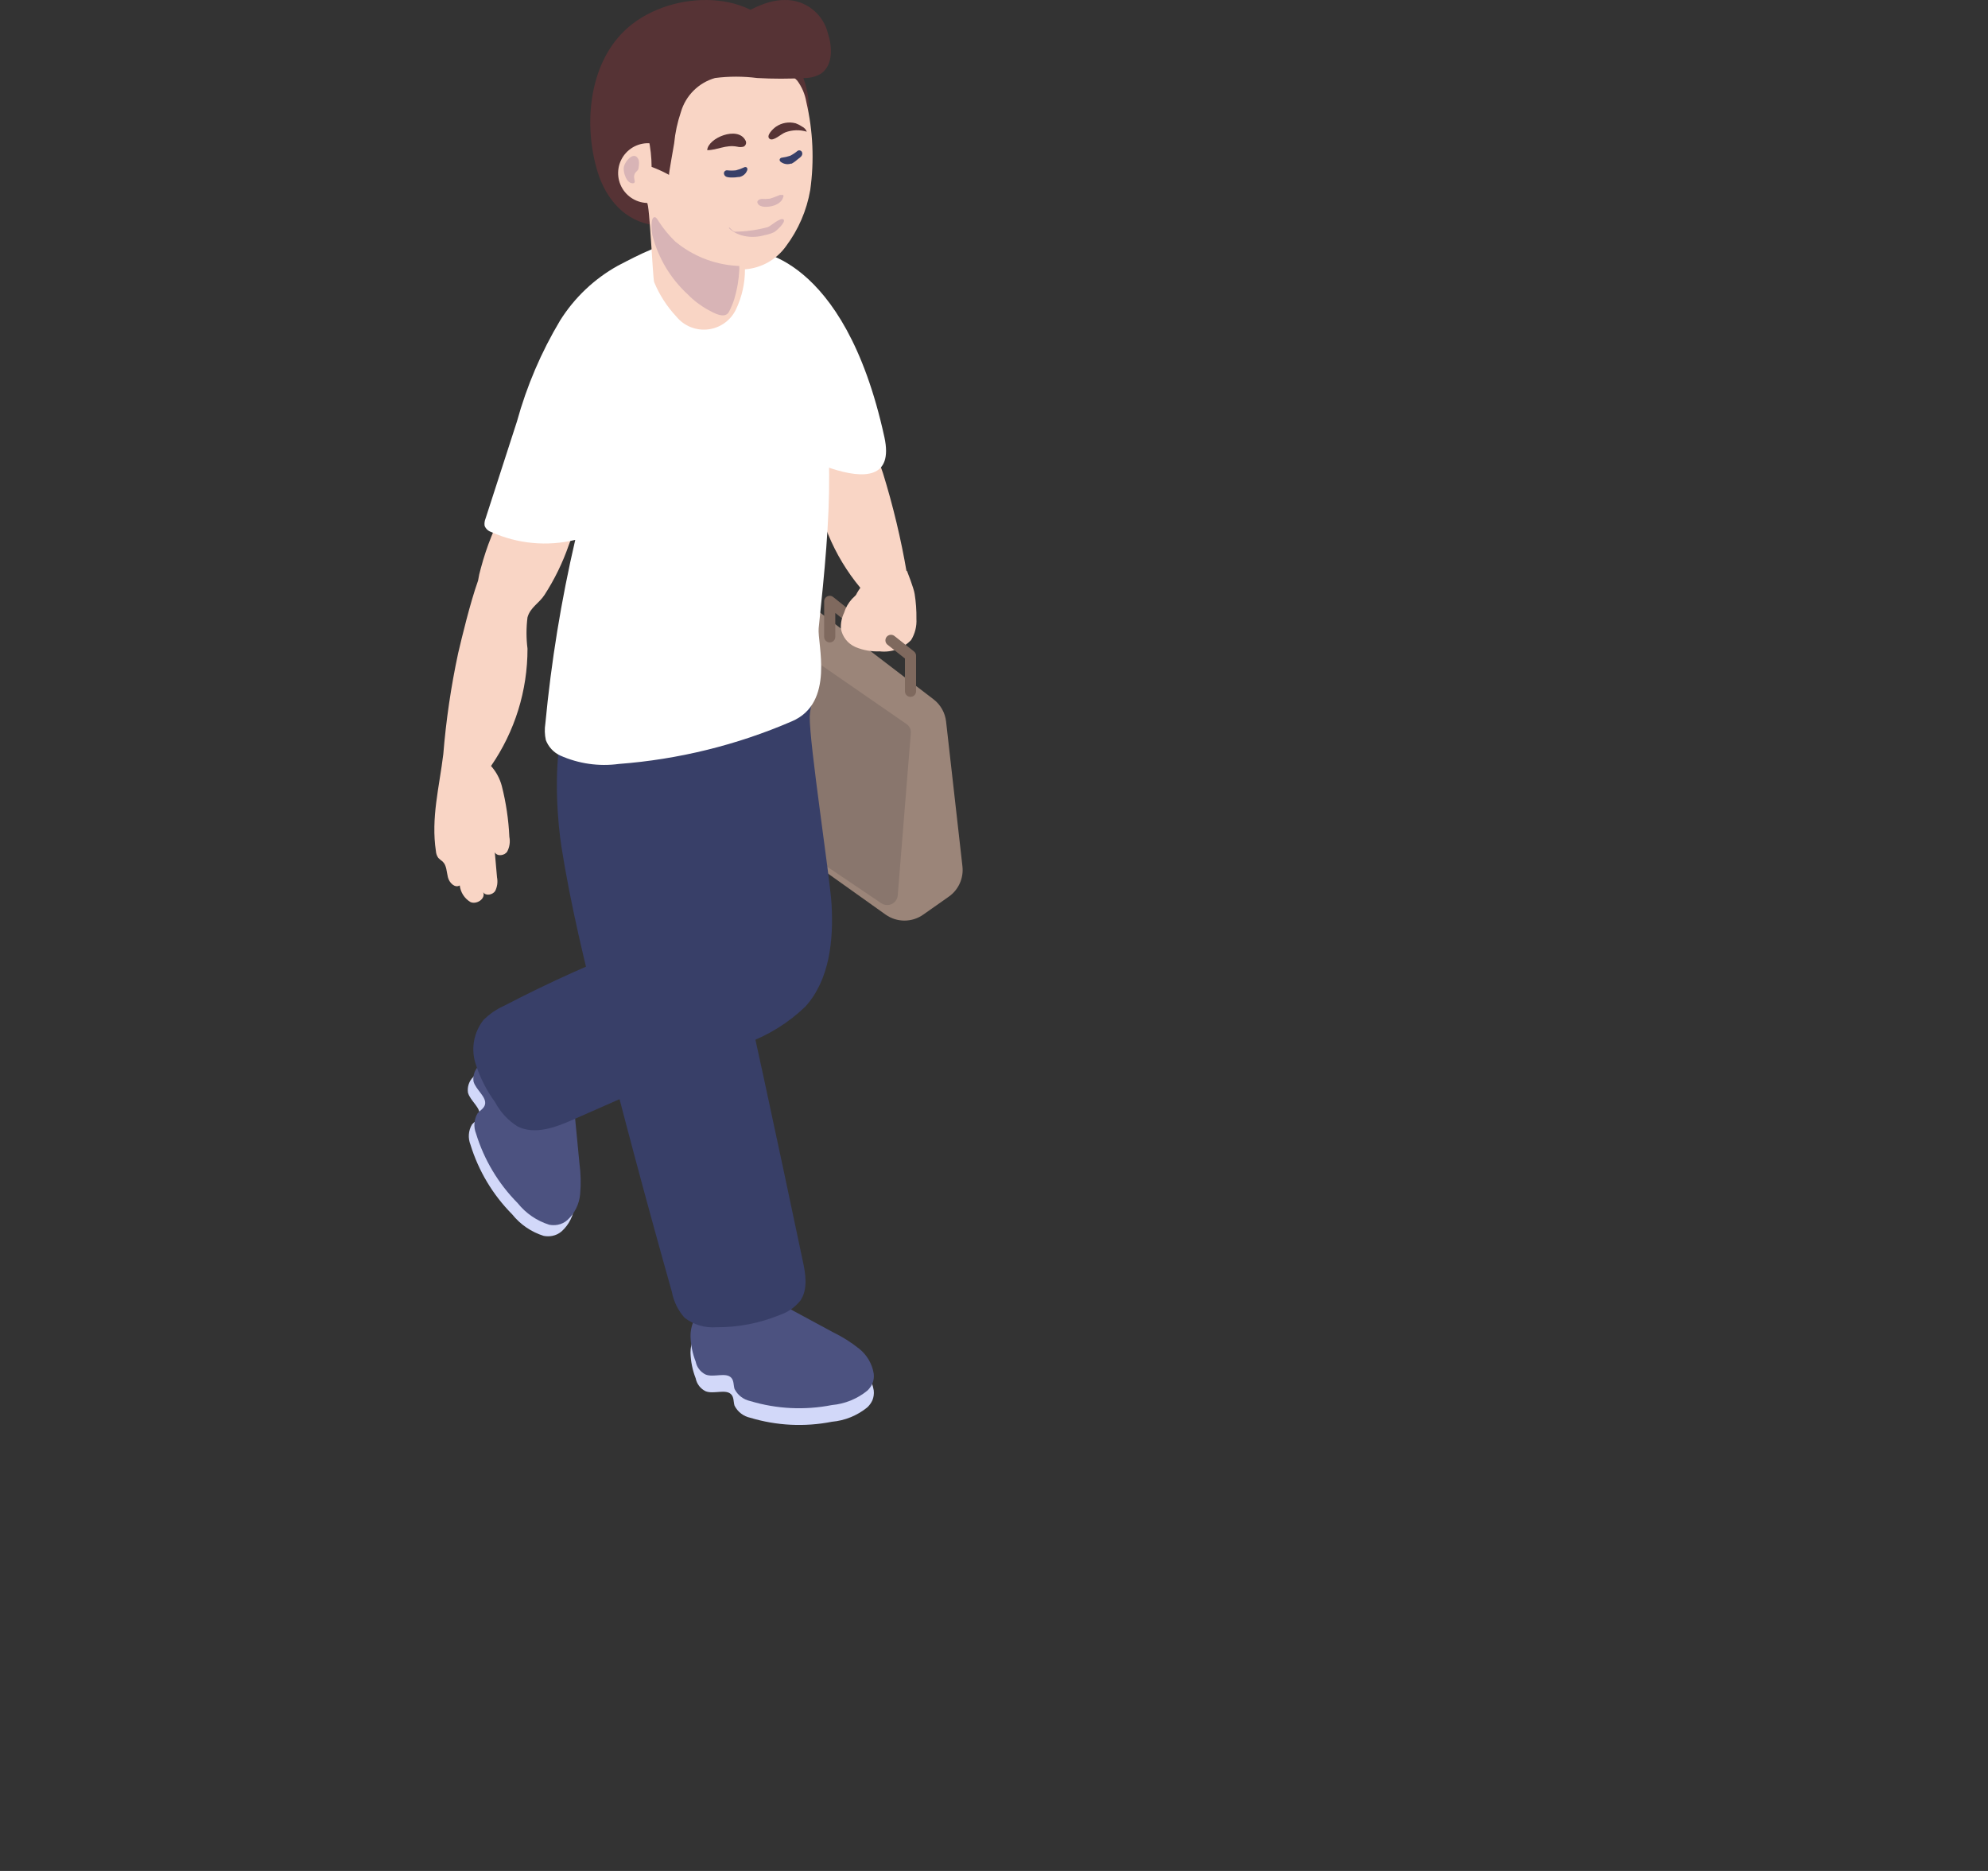 <?xml version="1.0" encoding="UTF-8"?>
<svg width="357px" height="336px" viewBox="0 0 357 336" version="1.1" xmlns="http://www.w3.org/2000/svg" xmlns:xlink="http://www.w3.org/1999/xlink">
    <rect x="0" y="0" width="357" height="336" fill="#333333" stroke="none"/>
    <!-- Generator: Sketch 44 (41411) - http://www.bohemiancoding.com/sketch -->
    <title>Group 8</title>
    <desc>Created with Sketch.</desc>
    <defs></defs>
    <g id="Page-1" stroke="none" stroke-width="1" fill="none" fill-rule="evenodd">
        <g id="Landing-Page-Copy" transform="translate(0, -240)">
            <g id="Group-8" transform="translate(-223, 240)">
                <g id="Group-9" transform="translate(223, 0)">
                    <path d="M149.586,242.25 C151.262,243.06 152.84,244.056 154.292,245.22 C155.695,246.337 156.627,247.94 156.905,249.711 C156.975,250.319 156.889,250.935 156.654,251.501 C156.431,251.972 156.122,252.397 155.741,252.753 C153.928,254.226 151.716,255.123 149.39,255.33 C144.52,256.29 139.489,256.045 134.736,254.614 C133.515,254.356 132.476,253.56 131.909,252.449 C131.694,251.769 131.819,250.964 131.318,250.427 C130.352,249.389 128.169,250.427 126.72,249.854 C125.79,249.405 125.127,248.543 124.93,247.528 C124.358,246.067 124.044,244.517 124,242.948 C123.992,241.249 124.632,239.611 125.789,238.367 C126.618,237.574 127.566,236.916 128.598,236.417 C129.886,235.673 131.31,235.192 132.785,235.004 C135.519,234.939 138.201,235.747 140.443,237.312 L149.586,242.25 Z" id="Shape" fill="#D2D8F9" fill-rule="nonzero"></path>
                    <path d="M149.586,239.25 C151.262,240.06 152.84,241.056 154.292,242.22 C155.695,243.337 156.627,244.94 156.905,246.711 C156.975,247.319 156.889,247.935 156.654,248.501 C156.431,248.972 156.122,249.397 155.741,249.753 C153.928,251.226 151.716,252.123 149.39,252.33 C144.52,253.29 139.489,253.045 134.736,251.614 C133.515,251.356 132.476,250.56 131.909,249.449 C131.694,248.769 131.819,247.964 131.318,247.427 C130.352,246.389 128.169,247.427 126.72,246.854 C125.79,246.405 125.127,245.543 124.93,244.528 C124.358,243.067 124.044,241.517 124,239.948 C123.992,238.249 124.632,236.611 125.789,235.367 C126.618,234.574 127.566,233.916 128.598,233.417 C129.886,232.673 131.31,232.192 132.785,232.004 C135.519,231.939 138.201,232.747 140.443,234.312 L149.586,239.25 Z" id="Shape" fill="#4C5280" fill-rule="nonzero"></path>
                    <path d="M103.054,210.908 C103.305,212.752 103.347,214.619 103.179,216.473 C103.019,218.258 102.196,219.918 100.871,221.125 C100.393,221.544 99.813,221.828 99.189,221.948 C98.675,222.046 98.147,222.046 97.632,221.948 C95.405,221.251 93.436,219.906 91.978,218.083 C88.5,214.579 85.927,210.28 84.481,205.558 C84.016,204.39 84.108,203.072 84.732,201.98 C85.179,201.425 85.913,201.085 86.092,200.37 C86.432,198.992 84.428,197.704 84.034,196.218 C83.885,195.193 84.23,194.158 84.964,193.427 C85.868,192.141 86.988,191.021 88.275,190.117 C89.695,189.172 91.424,188.807 93.106,189.097 C94.22,189.347 95.289,189.769 96.273,190.35 C97.603,191.01 98.789,191.928 99.762,193.051 C101.326,195.293 102.135,197.976 102.07,200.709 C102.392,203.948 102.732,207.33 103.054,210.908 Z" id="Shape" fill="#D2D8F9" fill-rule="nonzero"></path>
                    <path d="M104.054,208.908 C104.305,210.752 104.347,212.619 104.179,214.473 C104.019,216.258 103.196,217.918 101.871,219.125 C101.393,219.544 100.813,219.828 100.189,219.948 C99.675,220.046 99.147,220.046 98.632,219.948 C96.405,219.251 94.436,217.906 92.978,216.083 C89.5,212.579 86.927,208.28 85.481,203.558 C85.016,202.39 85.108,201.072 85.732,199.98 C86.179,199.425 86.913,199.085 87.092,198.37 C87.432,196.992 85.428,195.704 85.034,194.218 C84.885,193.193 85.23,192.158 85.964,191.427 C86.868,190.141 87.988,189.021 89.275,188.117 C90.695,187.172 92.424,186.807 94.106,187.097 C95.22,187.347 96.289,187.769 97.273,188.35 C98.603,189.01 99.789,189.928 100.762,191.051 C102.326,193.293 103.135,195.976 103.07,198.709 C103.374,202.002 103.732,205.455 104.054,208.908 Z" id="Shape" fill="#4C5280" fill-rule="nonzero"></path>
                    <path d="M146.366,109.322 L167.641,125.586 C168.903,126.554 169.717,127.995 169.895,129.576 L172.829,155.556 C173.081,157.693 172.14,159.796 170.378,161.031 L165.798,164.252 C163.771,165.687 161.06,165.687 159.034,164.252 L138.458,149.598 C136.506,148.208 135.599,145.77 136.168,143.443 L144.201,110.073 C144.291,109.609 144.621,109.228 145.067,109.073 C145.513,108.918 146.009,109.013 146.366,109.322 L146.366,109.322 Z" id="Shape" fill="#9B8579" fill-rule="nonzero"></path>
                    <polyline id="Shape" stroke="#7F695E" stroke-width="2" stroke-linecap="round" stroke-linejoin="round" points="152.811 111.042 149 108 149 114.37"></polyline>
                    <path d="M147.267,119.301 L162.798,130.037 C163.306,130.388 163.597,130.976 163.568,131.593 L161.206,160.883 C161.12,161.541 160.696,162.106 160.089,162.373 C159.481,162.64 158.779,162.571 158.236,162.19 L136.765,147.715 C136.141,147.279 135.861,146.497 136.067,145.764 L144.423,120.303 C144.611,119.745 145.045,119.304 145.601,119.109 C146.156,118.913 146.771,118.984 147.267,119.301 L147.267,119.301 Z" id="Shape" fill="#89766D" fill-rule="nonzero"></path>
                    <path d="M102.778,90.254 C101.53,88.54 99.637,87.409 97.536,87.123 C96.38,86.887 95.18,86.992 94.083,87.427 C92.669,88.204 91.536,89.406 90.844,90.863 C88.894,94.386 87.386,98.136 86.353,102.028 C86.135,102.761 85.967,103.508 85.852,104.264 C84.403,108.344 82.935,114.499 82.273,117.308 C80.992,123.285 80.101,129.34 79.607,135.433 C78.892,141.356 77.371,146.884 78.283,152.878 C78.314,153.31 78.463,153.724 78.713,154.077 C78.957,154.306 79.214,154.521 79.482,154.721 C80.216,155.419 80.18,156.511 80.431,157.531 C80.681,158.55 81.683,159.534 82.56,159.016 C82.702,160.259 83.417,161.364 84.492,162.004 C85.619,162.487 87.265,161.377 86.764,160.214 C87.194,160.948 88.429,160.733 88.912,160.035 C89.3,159.268 89.42,158.392 89.252,157.548 L88.858,153.057 C89.269,153.863 90.647,153.666 91.094,152.914 C91.514,152.112 91.646,151.19 91.47,150.302 C91.329,147.21 90.873,144.141 90.11,141.141 C89.756,139.813 89.094,138.587 88.178,137.562 C92.456,131.367 94.741,124.014 94.727,116.485 C94.491,114.62 94.491,112.732 94.727,110.867 C95.228,109.077 96.784,108.362 97.768,106.859 C99.577,104.063 101.043,101.059 102.134,97.912 C103.083,95.175 104.639,93.028 102.778,90.254 Z" id="Shape" fill="#F9D5C5" fill-rule="nonzero"></path>
                    <path d="M152.907,109.356 C153.129,107.983 153.675,106.683 154.499,105.563 C149.685,99.778 146.751,92.662 146.09,85.165 C146.133,83.288 145.941,81.412 145.517,79.583 C144.873,77.794 143.245,77.275 142.118,75.879 C140.061,73.24 138.33,70.363 136.965,67.309 C135.784,64.768 134.048,62.764 135.641,59.829 C136.731,58.015 138.514,56.722 140.579,56.251 C141.706,55.916 142.905,55.916 144.032,56.251 C145.526,56.89 146.779,57.986 147.611,59.382 C149.87,62.722 151.709,66.328 153.086,70.118 C153.368,70.828 153.602,71.558 153.784,72.301 C155.573,76.237 157.595,82.231 158.561,84.969 C160.375,90.833 161.804,96.81 162.837,102.861" id="Shape" fill="#F9D5C5" fill-rule="nonzero"></path>
                    <path d="M135,45 C135,45 151.551,45.25 158.815,78.495 C162.107,93.543 137.344,78.495 137.344,78.495 L135,45 Z" id="Shape" fill="#FFFFFF" fill-rule="nonzero"></path>
                    <path d="M117.408,40.432 C112.255,39.752 108.82,35.797 107.299,30.805 C104.776,22.503 105.689,11.714 112.166,5.505 C119.573,-1.652 134.836,-2.421 140.15,6.722 C140.15,6.722 151.136,19.998 140.794,27.102" id="Shape" fill="#563335" fill-rule="nonzero"></path>
                    <path d="M149.326,162.345 C149.702,168.84 148.986,175.926 144.639,180.757 C141.606,183.68 137.99,185.93 134.028,187.359 L102.931,201.065 C99.728,202.478 95.989,203.874 92.893,202.264 C91.211,201.19 89.836,199.698 88.903,197.934 C87.318,195.765 86.109,193.346 85.325,190.777 C84.58,188.156 85.132,185.337 86.81,183.19 C87.878,182.118 89.133,181.251 90.514,180.632 C98.639,176.4 107.003,172.642 115.563,169.377 C114.812,164.833 111.162,141.483 110.41,136.956 C110.118,135.823 110.118,134.635 110.41,133.503 C111.165,132.021 112.439,130.868 113.989,130.264 C121.358,126.307 129.117,123.123 137.142,120.763 C139.028,120.044 141.069,119.828 143.064,120.137 C147.967,121.318 145.587,125.272 145.408,128.636 C145.336,133.592 149.022,157.371 149.326,162.345 Z" id="Shape" fill="#383F68" fill-rule="nonzero"></path>
                    <path d="M100.839,152.186 C102.503,162.654 105.008,172.96 107.62,183.248 C111.747,199.578 116.095,215.842 120.664,232.041 C120.987,233.758 121.773,235.354 122.936,236.657 C124.564,237.909 126.597,238.514 128.644,238.357 C132.545,238.383 136.413,237.635 140.023,236.156 C141.471,235.672 142.75,234.785 143.709,233.598 C145.123,231.558 144.675,228.784 144.157,226.44 C139.487,204.325 134.817,182.192 129.664,160.238 C127.995,151.954 125.612,143.831 122.542,135.958 C120.753,131.646 118.284,127.298 114.24,124.954 C97.493,115.31 99.55,144.081 100.839,152.186 Z" id="Shape" fill="#383F68" fill-rule="nonzero"></path>
                    <path d="M100.582,57.556 C97.195,63.221 94.589,69.318 92.835,75.681 L87.199,93.108 C87.026,93.521 86.964,93.971 87.02,94.414 C87.225,94.955 87.667,95.37 88.219,95.542 C92.95,97.676 98.257,98.174 103.302,96.955 C100.78,107.815 98.987,118.832 97.934,129.931 C97.776,130.924 97.806,131.938 98.024,132.919 C98.488,134.134 99.405,135.122 100.582,135.675 C103.885,137.155 107.535,137.682 111.121,137.196 C121.821,136.387 132.312,133.805 142.165,129.555 C150.02,126.245 146.745,115.492 147.014,112.826 C149.179,92.232 150.431,77.774 145.332,58.773 C143.99,53.745 142.165,48.538 138.014,45.675 C133.863,42.812 128.495,42.794 123.252,43.17 C118.994,43.474 114.896,45.675 110.96,47.715 C106.727,50.068 103.157,53.453 100.582,57.556 Z" id="Shape" fill="#FFFFFF" fill-rule="nonzero"></path>
                    <path d="M117.46,50.639 C118.403,52.933 119.755,55.036 121.45,56.847 C122.838,58.55 125.004,59.421 127.184,59.152 C129.364,58.883 131.253,57.513 132.186,55.523 C133.245,53.287 133.789,50.841 133.778,48.366 C136.731,48.148 139.433,46.627 141.15,44.215 C143.375,41.248 144.865,37.796 145.498,34.142 C146.241,28.871 146.004,23.509 144.8,18.325 C144.566,16.924 144.002,15.599 143.154,14.46 C142.001,13.299 140.573,12.45 139.003,11.991 C135.138,10.541 130.88,9.271 126.925,10.488 C120.824,12.402 117.979,19.577 117.979,25.965 C115.983,25.337 113.804,25.926 112.396,27.474 C110.989,29.022 110.609,31.247 111.424,33.175 C112.238,35.102 114.099,36.38 116.19,36.45 C116.637,36.396 117.21,49.601 117.46,50.639 Z" id="Shape" fill="#F9D5C5" fill-rule="nonzero"></path>
                    <path d="M141.055,23.759 C142.286,23.31 143.629,23.272 144.884,23.651 C144.73,23.251 144.429,22.925 144.043,22.739 C143.688,22.493 143.303,22.295 142.898,22.148 C141.671,21.817 140.361,22.047 139.319,22.774 C138.747,23.186 137.53,24.385 138.192,24.922 C138.854,25.458 140.25,24.045 141.055,23.759 Z" id="Shape" fill="#563335" fill-rule="nonzero"></path>
                    <path d="M133.853,25.192 C133.978,25.382 134.015,25.618 133.953,25.838 C133.891,26.058 133.737,26.24 133.531,26.337 C133.15,26.439 132.749,26.439 132.368,26.337 C130.328,25.943 128.789,26.981 127,26.963 C127.125,24.798 132.457,22.562 133.853,25.192 Z" id="Shape" fill="#563335" fill-rule="nonzero"></path>
                    <path d="M142.181,29.389 L142.02,29.389 C141.631,29.517 141.211,29.517 140.822,29.389 C140.517,29.299 139.891,29.013 140.016,28.602 C140.083,28.44 140.235,28.329 140.41,28.315 C140.915,28.25 141.412,28.136 141.895,27.975 C142.368,27.735 142.813,27.44 143.219,27.099 C143.371,26.991 143.568,26.97 143.739,27.043 C143.911,27.116 144.032,27.272 144.06,27.457 C144.167,27.958 143.684,28.298 143.326,28.548 C142.976,28.868 142.592,29.15 142.181,29.389 L142.181,29.389 Z" id="Shape" fill="#383F68" fill-rule="nonzero"></path>
                    <path d="M132.63,31.785 L132.791,31.785 C133.193,31.699 133.557,31.486 133.829,31.177 C134.044,30.926 134.419,30.354 134.079,30.068 C133.931,29.977 133.745,29.977 133.596,30.068 C133.137,30.286 132.658,30.46 132.165,30.587 C131.636,30.647 131.102,30.647 130.572,30.587 C130.382,30.574 130.199,30.663 130.092,30.822 C129.985,30.98 129.97,31.184 130.054,31.356 C130.233,31.839 130.823,31.857 131.252,31.875 C131.713,31.893 132.175,31.863 132.63,31.785 L132.63,31.785 Z" id="Shape" fill="#383F68" fill-rule="nonzero"></path>
                    <path d="M138.233,35.684 C138.841,35.496 139.438,35.275 140.022,35.022 C140.164,34.993 140.31,34.993 140.452,35.022 C140.516,35.002 140.585,35.002 140.649,35.022 C140.712,35.14 140.712,35.281 140.649,35.398 C140.55,35.765 140.337,36.091 140.04,36.329 C139.75,36.574 139.416,36.762 139.056,36.883 C138.483,37.089 137.874,37.174 137.267,37.134 C137.007,37.125 136.751,37.064 136.515,36.955 C136.278,36.848 136.096,36.647 136.014,36.4 C135.907,36.024 136.426,35.738 136.748,35.72 C137.243,35.752 137.74,35.74 138.233,35.684 L138.233,35.684 Z" id="Shape" fill="#D8B4B6" fill-rule="nonzero"></path>
                    <path d="M121.86,43.849 C124.999,46.251 128.807,47.62 132.757,47.767 C132.777,48.017 132.777,48.269 132.757,48.519 C132.669,50.278 132.369,52.021 131.862,53.708 C131.603,54.516 131.273,55.3 130.878,56.052 C130.126,57.34 128.14,56.177 127.21,55.676 C125.857,54.937 124.621,54.003 123.542,52.903 C120.402,50.028 118.175,46.295 117.136,42.167 C117.029,41.666 116.743,39 117.566,39 C117.87,39 118.138,39.537 118.281,39.751 C119.139,41.08 120.148,42.305 121.287,43.402 L121.86,43.849 Z" id="Shape" fill="#D8B4B6" fill-rule="nonzero"></path>
                    <path d="M112.002,30.162 C111.985,30.71 112.096,31.255 112.324,31.754 C112.434,32.045 112.598,32.312 112.807,32.541 C113.019,32.773 113.316,32.908 113.63,32.917 C113.735,32.919 113.838,32.881 113.916,32.81 C114.077,32.631 113.916,32.362 113.916,32.13 C113.787,31.705 113.889,31.244 114.184,30.913 C114.331,30.785 114.463,30.641 114.578,30.484 C114.661,30.311 114.704,30.121 114.703,29.929 C114.777,29.539 114.777,29.138 114.703,28.748 C113.952,26.834 112.073,29.07 112.002,30.162 Z" id="Shape" fill="#D8B4B6" fill-rule="nonzero"></path>
                    <path d="M130.906,40.974 C132.595,42.61 135.271,42.846 137.352,42.219 C137.935,42.12 138.501,41.939 139.034,41.682 C139.374,41.503 141.23,39.842 140.693,39.413 C140.156,38.983 138.3,40.662 137.889,40.788 C135.951,41.311 133.955,41.588 131.948,41.611 C131.425,41.515 130.906,40.545 130.906,40.974 Z" id="Shape" fill="#D8B4B6" fill-rule="nonzero"></path>
                    <path d="M164.57,111.125 C164.649,112.462 164.318,113.792 163.622,114.936 C162.161,116.465 160.068,117.22 157.968,116.976 C156.485,117.041 155.007,116.778 153.638,116.207 C152.253,115.615 151.263,114.362 151.008,112.879 C150.958,111.917 151.149,110.958 151.562,110.087 C152.144,108.171 153.566,106.624 155.427,105.883 C155.928,105.74 156.447,105.704 156.948,105.579 C159.161,104.564 160.847,103.863 162.861,102.495 C162.861,102.495 164.087,105.579 164.248,106.652 C164.485,108.131 164.592,109.628 164.57,111.125 Z" id="Shape" fill="#F9D5C5" fill-rule="nonzero"></path>
                    <polyline id="Shape" stroke="#7F695E" stroke-width="2" stroke-linecap="round" stroke-linejoin="round" points="160 115 163.507 117.773 163.507 124.143"></polyline>
                    <path d="M117.015,29.972 C118.093,30.372 119.139,30.85 120.146,31.403 C120.039,31.403 120.987,26.304 121.059,25.767 C121.245,23.842 121.653,21.945 122.276,20.113 C123.133,17.164 125.443,14.86 128.395,14.012 C130.907,13.688 133.451,13.688 135.963,14.012 C138.818,14.17 141.679,14.17 144.534,14.012 C145.575,14.015 146.597,13.731 147.486,13.189 C149.687,11.614 149.419,8.215 148.685,6.032 C147.833,2.433 144.581,-0.081 140.884,0.002 C137.001,0.002 133.87,2.453 130.417,3.867 C128.088,4.573 125.834,5.508 123.689,6.658 C121.675,7.972 119.961,9.698 118.661,11.722 C116.206,15.611 115.407,20.32 116.443,24.801 C116.813,26.5 117.005,28.233 117.015,29.972 L117.015,29.972 Z" id="Shape" fill="#563335" fill-rule="nonzero"></path>
                </g>
            </g>
        </g>
    </g>
</svg>